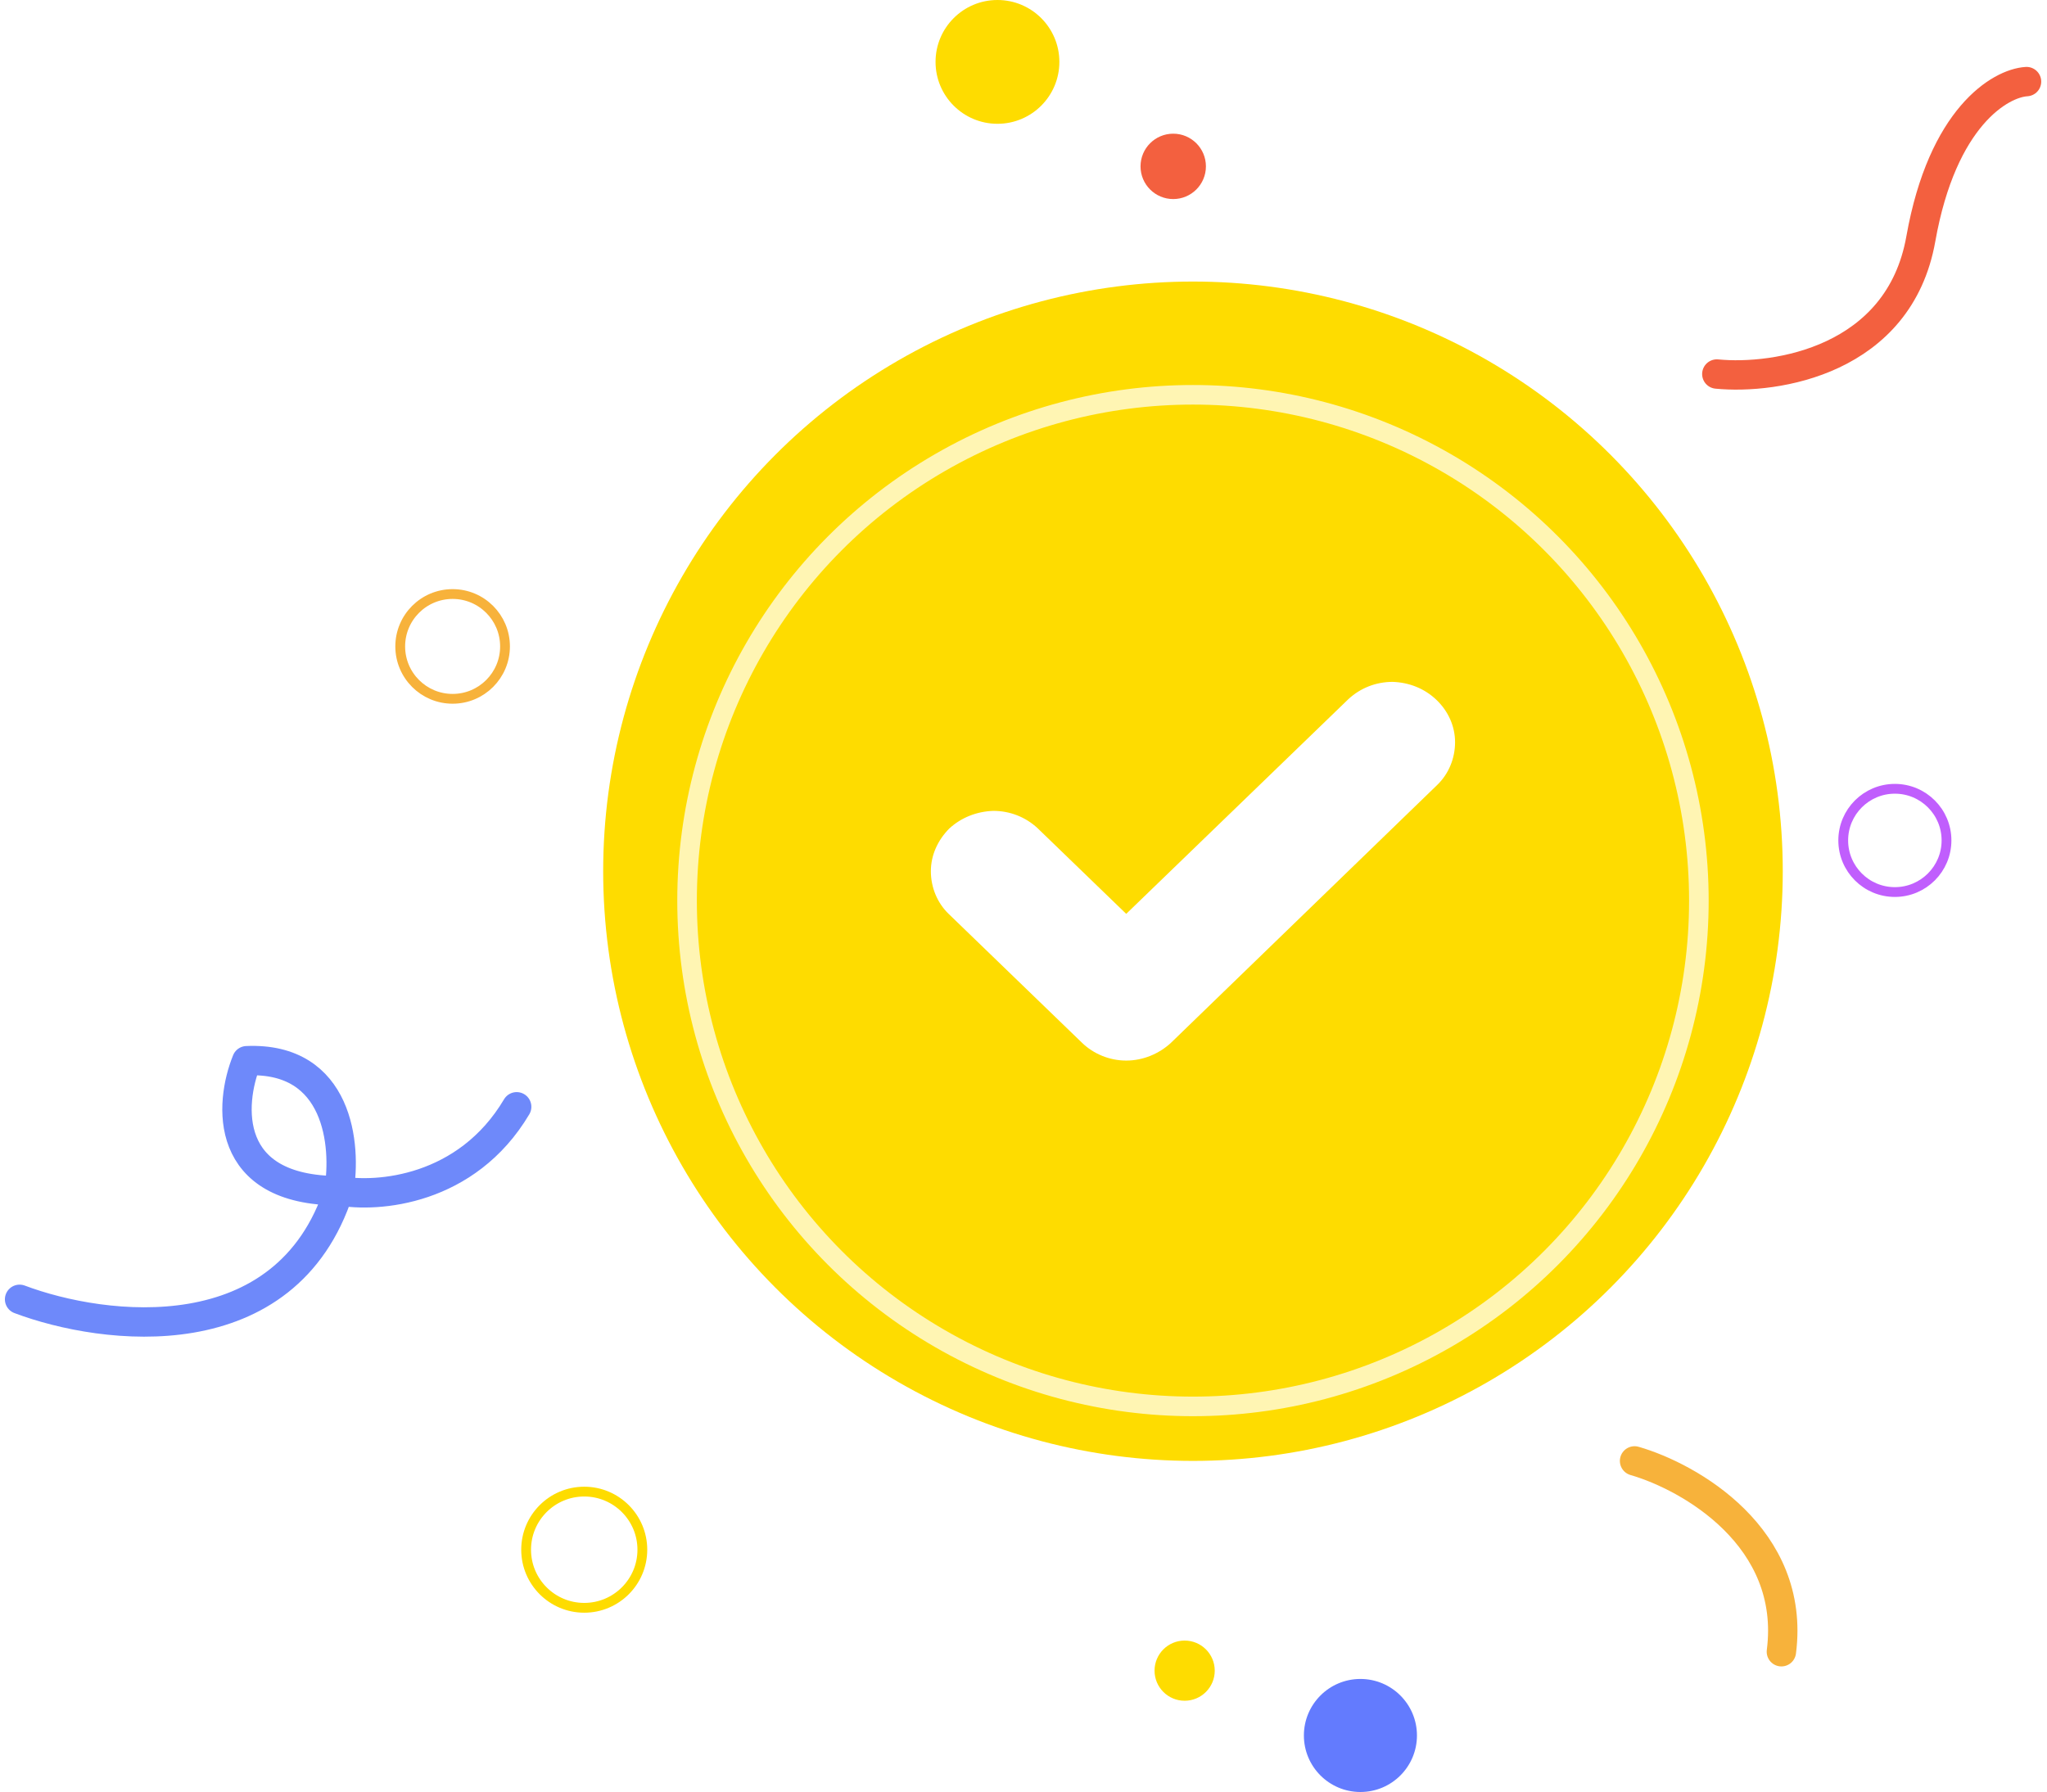 <svg width="209" height="183" viewBox="0 0 209 183" fill="none" xmlns="http://www.w3.org/2000/svg">
<path d="M175.289 38.197C181.312 38.782 193.91 36.842 196.118 24.394C198.327 11.946 204.233 8.5 206.91 8.333" stroke="#F3603F" stroke-width="3" stroke-linecap="round"/>
<circle cx="121.803" cy="88.97" r="60.218" fill="#FEDC00"/>
<g filter="url(#filter0_d_7_4507)">
<circle cx="121.803" cy="88.97" r="51.653" stroke="white" stroke-opacity="0.7" stroke-width="2"/>
</g>
<path d="M148.563 75.796C148.563 77.436 147.92 79.019 146.75 80.15L119.551 106.498C118.322 107.629 116.684 108.307 114.988 108.307C113.292 108.307 111.654 107.629 110.484 106.498L96.855 93.324C95.686 92.193 95.042 90.61 95.042 88.97C95.042 87.331 95.744 85.804 96.914 84.617C98.142 83.486 99.722 82.864 101.418 82.807C103.114 82.807 104.693 83.429 105.922 84.56L114.988 93.324L137.683 71.386C138.912 70.255 140.491 69.633 142.187 69.633C143.884 69.69 145.463 70.312 146.691 71.499C147.861 72.63 148.563 74.156 148.563 75.796Z" fill="white"/>
<path d="M166.89 149.189C172.512 150.813 183.381 156.984 181.881 168.676" stroke="#F7B23B" stroke-width="3" stroke-linecap="round" stroke-linejoin="round"/>
<path d="M2 132.688C10.627 135.937 29.225 138.267 34.603 121.596M34.603 121.596C35.387 117.003 34.603 107.917 25.192 108.32C23.399 112.746 22.771 121.596 34.603 121.596ZM34.603 121.596C38.524 122.325 47.644 121.63 52.753 113.026" stroke="#6E89FA" stroke-width="3" stroke-linecap="round" stroke-linejoin="round"/>
<circle cx="138.9" cy="177.228" r="5.772" fill="#637BFE"/>
<circle cx="193.467" cy="85.824" r="5.272" stroke="#C05EFD"/>
<circle cx="101.841" cy="6.321" r="6.321" fill="#FEDC00"/>
<circle cx="119.787" cy="16.99" r="3.338" fill="#F3603F"/>
<circle cx="46.213" cy="66.013" r="5.35" stroke="#F7B23B"/>
<circle cx="59.651" cy="158.257" r="5.933" stroke="#FEDC00"/>
<circle cx="3.073" cy="3.073" r="3.073" transform="matrix(-1 0 0 1 124.026 167.536)" fill="#FEDC00"/>
<defs>
<filter id="filter0_d_7_4507" x="65.15" y="35.317" width="113.306" height="113.306" filterUnits="userSpaceOnUse" color-interpolation-filters="sRGB">
<feFlood flood-opacity="0" result="BackgroundImageFix"/>
<feColorMatrix in="SourceAlpha" type="matrix" values="0 0 0 0 0 0 0 0 0 0 0 0 0 0 0 0 0 0 127 0" result="hardAlpha"/>
<feOffset dy="3"/>
<feGaussianBlur stdDeviation="2"/>
<feColorMatrix type="matrix" values="0 0 0 0 0 0 0 0 0 0 0 0 0 0 0 0 0 0 0.12 0"/>
<feBlend mode="normal" in2="BackgroundImageFix" result="effect1_dropShadow_7_4507"/>
<feBlend mode="normal" in="SourceGraphic" in2="effect1_dropShadow_7_4507" result="shape"/>
</filter>
</defs>
</svg>
